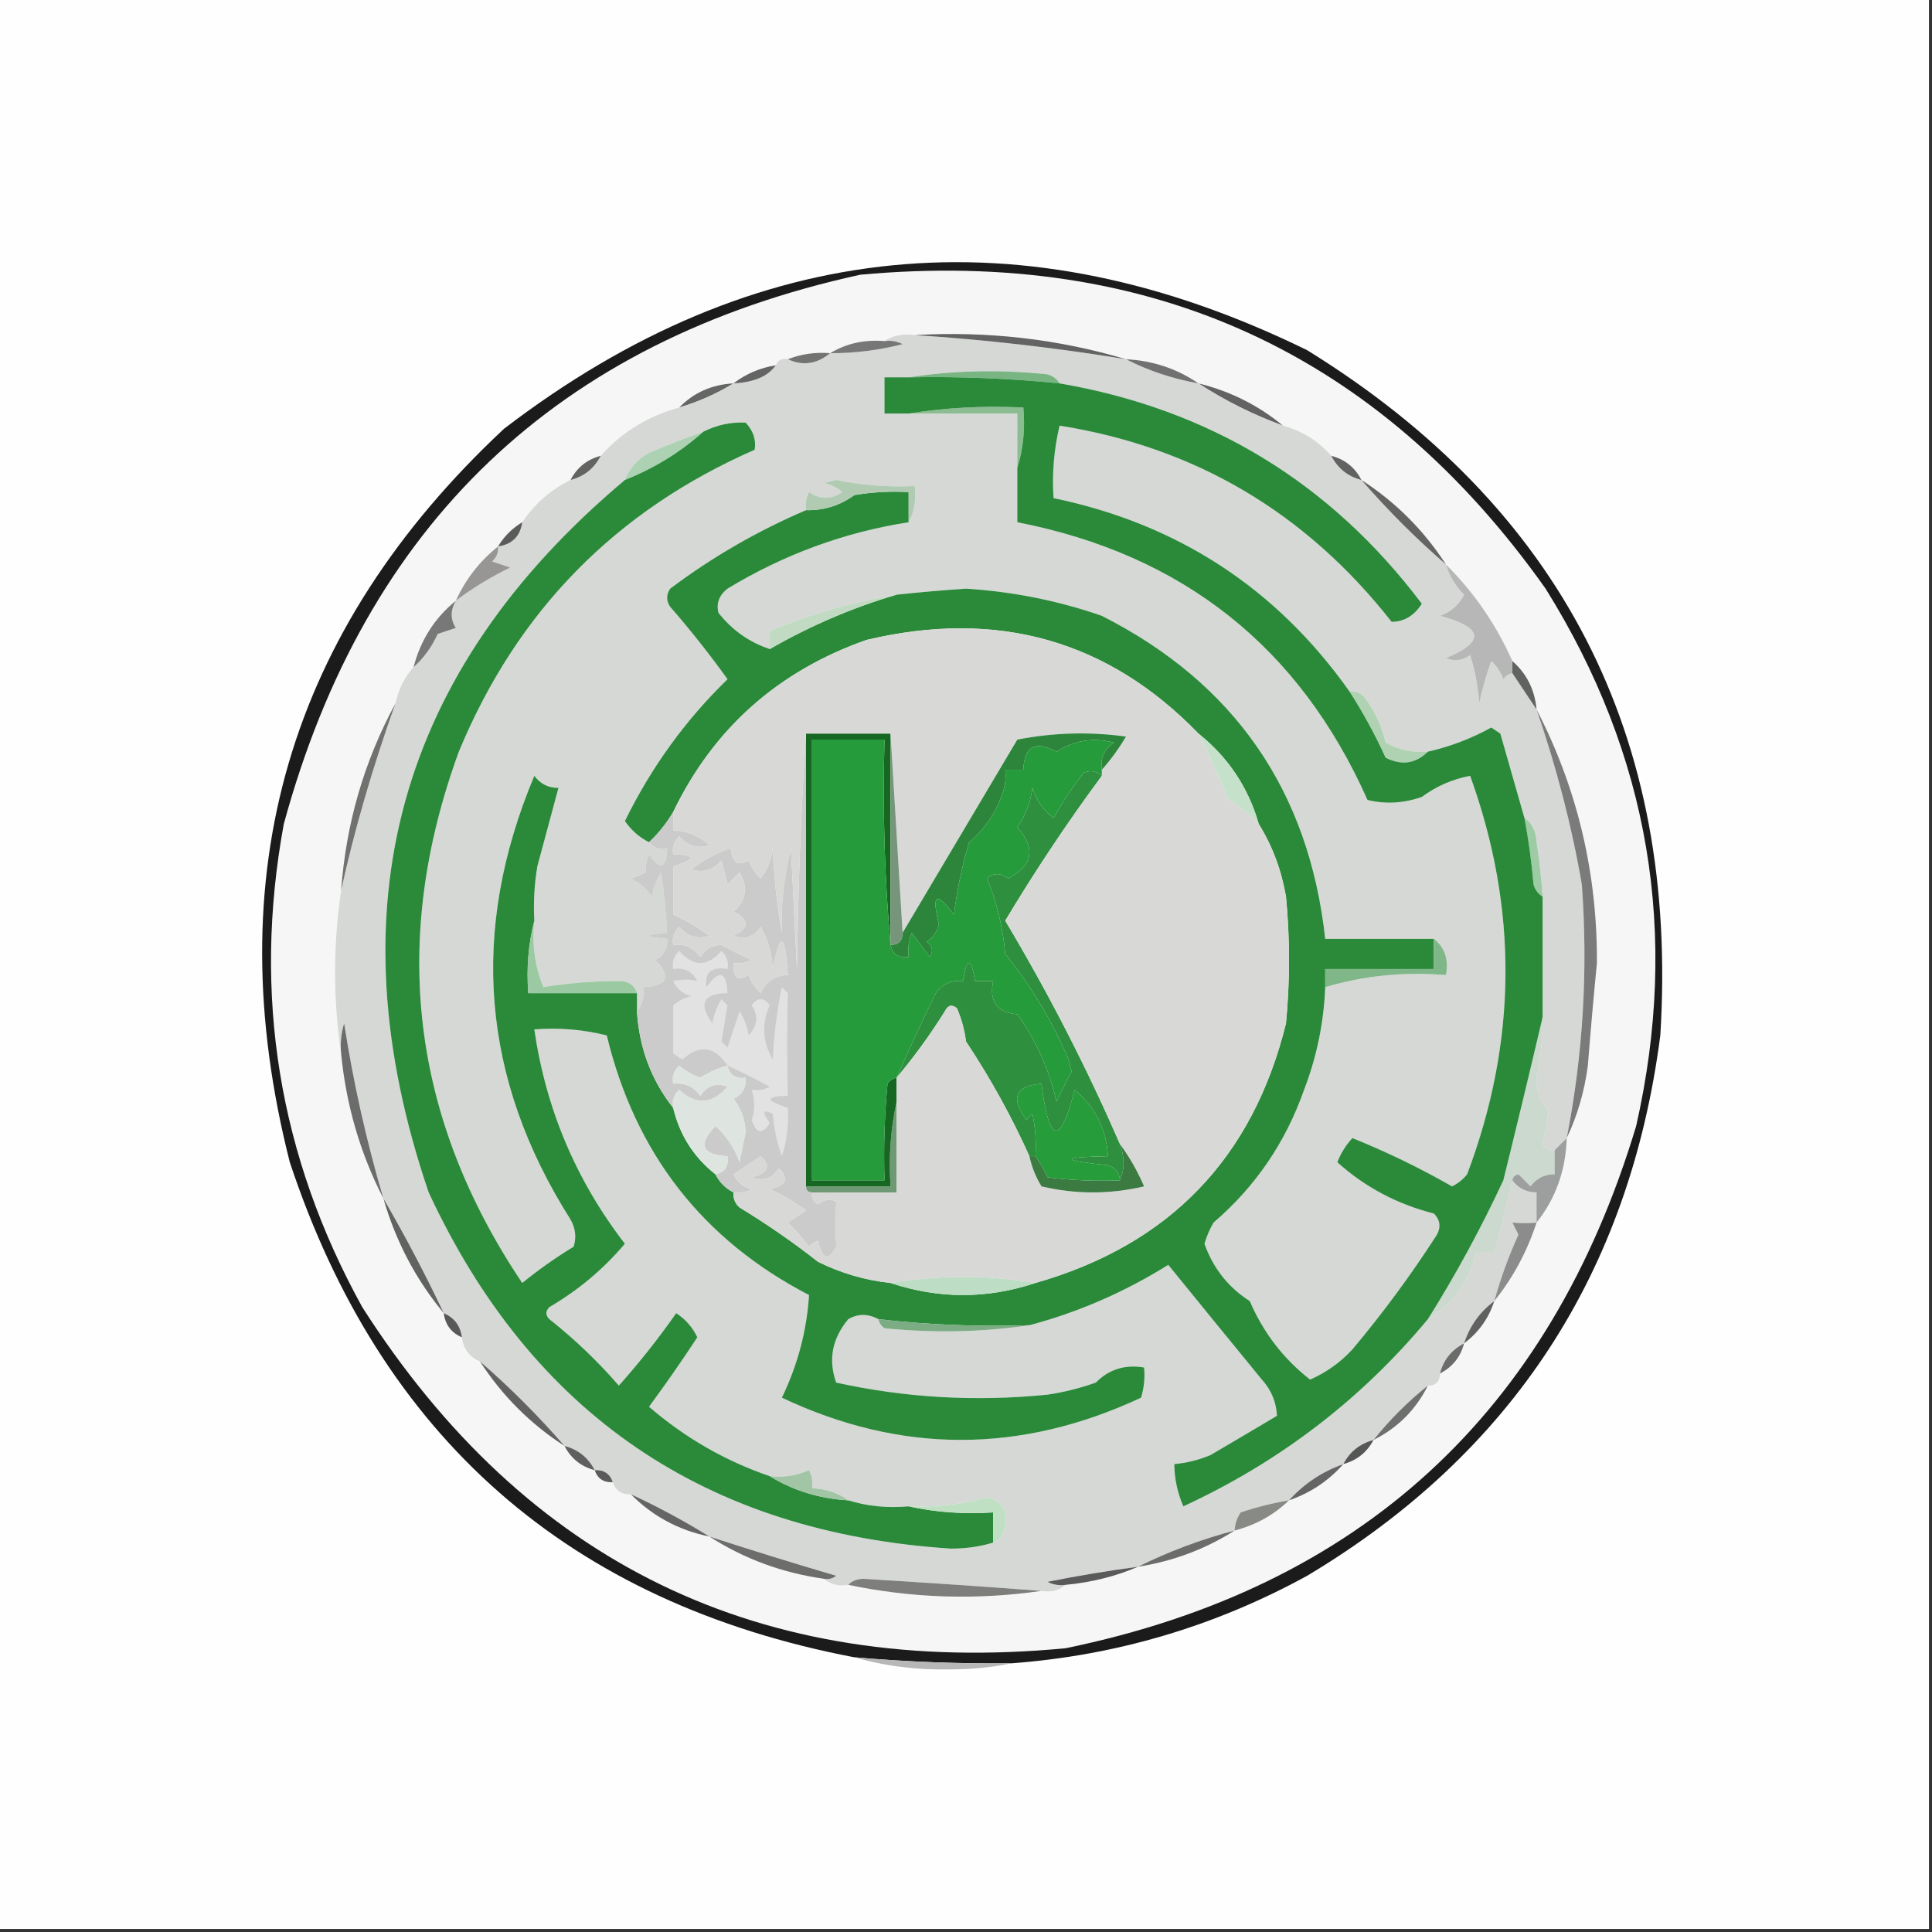 <?xml version="1.0" encoding="UTF-8"?>
<!DOCTYPE svg PUBLIC "-//W3C//DTD SVG 1.1//EN" "http://www.w3.org/Graphics/SVG/1.1/DTD/svg11.dtd">
<svg xmlns="http://www.w3.org/2000/svg" version="1.1" width="320px" height="320px" style="shape-rendering:geometricPrecision; text-rendering:geometricPrecision; image-rendering:optimizeQuality; fill-rule:evenodd; clip-rule:evenodd" xmlns:xlink="http://www.w3.org/1999/xlink">
<rect width="100%" height="100%" fill="#333333" stroke="none"/>
<g><path style="opacity:1" fill="#fefefe" d="M -0.5,-0.5 C 106.167,-0.5 212.833,-0.5 319.5,-0.5C 319.5,106.167 319.5,212.833 319.5,319.5C 212.833,319.5 106.167,319.5 -0.5,319.5C -0.5,212.833 -0.5,106.167 -0.5,-0.5 Z"/></g>
<g><path style="opacity:1" fill="#1b1b1b" d="M 167.5,275.5 C 158.812,275.587 150.146,275.253 141.5,274.5C 94.304,265.472 63.137,238.139 48,192.5C 35.913,144.891 47.746,104.391 83.5,71C 125.014,39.25 169.347,34.916 216.5,58C 258.588,84.006 278.088,121.839 275,171.5C 269.896,210.906 250.396,240.74 216.5,261C 201.214,269.373 184.88,274.207 167.5,275.5 Z"/></g>
<g><path style="opacity:1" fill="#f6f6f6" d="M 142.5,45.5 C 190.51,41.094 228.343,58.428 256,97.5C 273.203,125.048 278.203,154.715 271,186.5C 256.688,234.147 225.188,262.98 176.5,273C 125.987,277.825 87.153,258.991 60,216.5C 46.156,191.436 41.823,164.769 47,136.5C 60.533,86.797 92.367,56.463 142.5,45.5 Z"/></g>
<g><path style="opacity:1" fill="#656665" d="M 121.5,63.5 C 118.697,65.215 115.697,66.548 112.5,67.5C 114.898,65.026 117.898,63.692 121.5,63.5 Z"/></g>
<g><path style="opacity:1" fill="#626362" d="M 198.5,63.5 C 203.753,64.793 208.419,67.126 212.5,70.5C 207.516,68.674 202.849,66.341 198.5,63.5 Z"/></g>
<g><path style="opacity:1" fill="#d6d8d6" d="M 146.5,56.5 C 147.919,55.549 149.585,55.215 151.5,55.5C 163.088,56.247 174.755,57.58 186.5,59.5C 190.233,61.411 194.233,62.744 198.5,63.5C 202.849,66.341 207.516,68.674 212.5,70.5C 215.704,71.383 218.371,73.05 220.5,75.5C 221.585,77.587 223.251,78.92 225.5,79.5C 229.833,84.5 234.5,89.167 239.5,93.5C 240.048,95.394 241.048,97.06 242.5,98.5C 241.636,100.197 240.303,101.363 238.5,102C 245.707,103.927 246.041,106.261 239.5,109C 240.899,109.595 242.232,109.428 243.5,108.5C 244.318,111.107 244.818,113.774 245,116.5C 245.489,114.184 246.156,111.851 247,109.5C 247.915,110.328 248.581,111.328 249,112.5C 249.383,111.944 249.883,111.611 250.5,111.5C 251.833,113.5 253.167,115.5 254.5,117.5C 257.857,127.271 260.357,136.938 262,146.5C 263.042,160.623 262.209,174.623 259.5,188.5C 258.833,189.167 258.167,189.833 257.5,190.5C 256.624,190.631 255.957,190.298 255.5,189.5C 255.946,187.632 256.279,185.799 256.5,184C 255.152,182.426 254.486,180.593 254.5,178.5C 255.21,175.201 255.543,171.867 255.5,168.5C 255.5,161.833 255.5,155.167 255.5,148.5C 255.299,145.492 254.966,142.492 254.5,139.5C 254.415,137.667 253.748,136.334 252.5,135.5C 251.185,130.858 249.852,126.192 248.5,121.5C 248,121.167 247.5,120.833 247,120.5C 243.705,122.321 240.205,123.655 236.5,124.5C 234.011,124.702 231.677,124.202 229.5,123C 228.856,120.26 227.689,117.76 226,115.5C 225.329,114.748 224.496,114.414 223.5,114.5C 211.429,97.45 195.096,86.784 174.5,82.5C 174.234,78.43 174.567,74.43 175.5,70.5C 197.961,74.074 216.294,84.907 230.5,103C 232.568,102.983 234.234,101.983 235.5,100C 220.373,79.931 200.373,67.765 175.5,63.5C 175.082,62.778 174.416,62.278 173.5,62C 165.655,61.178 157.989,61.344 150.5,62.5C 149.167,62.5 147.833,62.5 146.5,62.5C 146.5,64.5 146.5,66.5 146.5,68.5C 147.833,68.5 149.167,68.5 150.5,68.5C 156.5,68.5 162.5,68.5 168.5,68.5C 168.5,71.5 168.5,74.5 168.5,77.5C 168.5,80.5 168.5,83.5 168.5,86.5C 195.897,91.843 215.23,107.176 226.5,132.5C 229.451,133.224 232.451,133.057 235.5,132C 237.881,130.234 240.548,129.068 243.5,128.5C 251.471,150.522 251.304,172.522 243,194.5C 242.311,195.357 241.478,196.023 240.5,196.5C 235.197,193.463 229.697,190.796 224,188.5C 222.916,189.665 222.083,190.998 221.5,192.5C 226.068,196.619 231.402,199.453 237.5,201C 238.517,202.049 238.684,203.216 238,204.5C 233.78,211.069 229.113,217.403 224,223.5C 222.002,225.663 219.668,227.33 217,228.5C 212.606,225.091 209.272,220.757 207,215.5C 203.433,213.212 200.933,210.046 199.5,206C 199.862,204.775 200.362,203.609 201,202.5C 207.94,196.548 212.94,189.215 216,180.5C 218.103,175.024 219.27,169.358 219.5,163.5C 225.882,161.601 232.549,160.934 239.5,161.5C 239.975,158.918 239.308,156.918 237.5,155.5C 231.5,155.5 225.5,155.5 219.5,155.5C 216.804,130.975 204.47,113.142 182.5,102C 175.27,99.487 167.77,97.987 160,97.5C 156.152,97.757 152.318,98.091 148.5,98.5C 141.319,99.669 134.319,101.669 127.5,104.5C 127.5,105.5 127.5,106.5 127.5,107.5C 124.112,106.381 121.279,104.381 119,101.5C 118.612,99.924 119.112,98.591 120.5,97.5C 129.862,91.827 139.862,88.16 150.5,86.5C 151.461,84.735 151.795,82.735 151.5,80.5C 147.121,80.708 142.787,80.374 138.5,79.5C 137.833,79.667 137.167,79.833 136.5,80C 137.624,80.249 138.624,80.749 139.5,81.5C 137.647,82.76 135.814,82.76 134,81.5C 133.517,82.448 133.351,83.448 133.5,84.5C 125.457,87.937 117.957,92.27 111,97.5C 110.333,98.5 110.333,99.5 111,100.5C 114.357,104.356 117.524,108.356 120.5,112.5C 113.511,119.285 107.844,127.118 103.5,136C 104.591,137.55 105.924,138.717 107.5,139.5C 108.209,140.404 109.209,140.737 110.5,140.5C 110.367,143.896 109.367,144.229 107.5,141.5C 107.089,142.262 106.923,143.262 107,144.5C 106.08,144.93 105.247,145.264 104.5,145.5C 105.934,146.23 107.1,147.23 108,148.5C 108.219,147.062 108.719,145.729 109.5,144.5C 110.009,147.93 110.343,151.263 110.5,154.5C 106.5,154.833 106.5,155.167 110.5,155.5C 110.64,157.124 109.973,158.29 108.5,159C 111.291,161.777 110.625,163.277 106.5,163.5C 106.768,165.099 106.434,166.432 105.5,167.5C 105.5,166.5 105.5,165.5 105.5,164.5C 105.134,163.305 104.301,162.639 103,162.5C 98.511,162.473 94.177,162.807 90,163.5C 88.585,160.042 88.085,156.375 88.5,152.5C 88.335,149.482 88.502,146.482 89,143.5C 90.184,139.144 91.35,134.811 92.5,130.5C 90.857,130.52 89.524,129.853 88.5,128.5C 77.717,154.182 79.717,178.682 94.5,202C 95.329,203.465 95.496,204.965 95,206.5C 92.034,208.297 89.201,210.297 86.5,212.5C 68.082,185.055 64.582,155.722 76,124.5C 85.625,101.243 101.958,84.576 125,74.5C 125.265,72.837 124.765,71.337 123.5,70C 121.064,69.876 118.731,70.376 116.5,71.5C 113.482,72.562 110.482,73.729 107.5,75C 105.616,76.049 104.282,77.549 103.5,79.5C 65.812,111.153 54.979,150.486 71,197.5C 88.049,234.201 116.882,253.867 157.5,256.5C 160.025,256.497 162.359,256.163 164.5,255.5C 165.693,255.03 166.36,254.03 166.5,252.5C 166.852,250.076 165.852,248.576 163.5,248C 159.4,249.179 155.066,249.679 150.5,249.5C 146.958,249.813 143.625,249.479 140.5,248.5C 138.786,247.262 136.786,246.595 134.5,246.5C 134.649,245.448 134.483,244.448 134,243.5C 131.959,244.423 129.792,244.756 127.5,244.5C 120.137,241.982 113.47,238.148 107.5,233C 110.316,229.177 112.983,225.344 115.5,221.5C 114.722,219.853 113.556,218.52 112,217.5C 109.074,221.682 105.907,225.682 102.5,229.5C 99.049,225.508 95.216,221.841 91,218.5C 90.333,217.833 90.333,217.167 91,216.5C 95.814,213.679 99.98,210.179 103.5,206C 95.413,195.501 90.413,183.668 88.5,170.5C 92.555,170.176 96.555,170.509 100.5,171.5C 105.203,191.018 116.37,205.351 134,214.5C 133.632,220.379 132.132,226.046 129.5,231.5C 149.212,240.824 169.046,240.824 189,231.5C 189.494,229.866 189.66,228.199 189.5,226.5C 186.335,225.964 183.669,226.797 181.5,229C 178.899,229.92 176.232,230.587 173.5,231C 161.61,232.19 149.943,231.524 138.5,229C 137.155,225.221 137.821,221.721 140.5,218.5C 142.095,217.566 143.761,217.566 145.5,218.5C 145.611,219.117 145.944,219.617 146.5,220C 154.677,220.823 162.677,220.656 170.5,219.5C 178.618,217.344 186.284,214.011 193.5,209.5C 198.677,215.873 203.844,222.206 209,228.5C 210.559,230.217 211.392,232.217 211.5,234.5C 207.945,236.62 204.278,238.787 200.5,241C 198.564,241.813 196.564,242.313 194.5,242.5C 194.523,244.927 195.023,247.26 196,249.5C 211.931,242.143 225.431,231.809 236.5,218.5C 240.725,215.945 243.392,212.279 244.5,207.5C 245.5,207.5 246.5,207.5 247.5,207.5C 248.591,203.515 249.591,199.515 250.5,195.5C 251.467,196.806 252.801,197.473 254.5,197.5C 254.5,199.167 254.5,200.833 254.5,202.5C 253.197,202.622 251.864,202.622 250.5,202.5C 250.833,203.167 251.167,203.833 251.5,204.5C 249.875,208.08 248.541,211.746 247.5,215.5C 245.1,217.296 243.433,219.63 242.5,222.5C 240.413,223.585 239.08,225.251 238.5,227.5C 238.5,228.833 237.833,229.5 236.5,229.5C 233.167,232.167 230.167,235.167 227.5,238.5C 225.205,239.136 223.539,240.469 222.5,242.5C 218.975,243.759 215.975,245.759 213.5,248.5C 210.797,248.952 208.13,249.619 205.5,250.5C 204.873,251.417 204.539,252.417 204.5,253.5C 198.891,254.98 193.557,256.98 188.5,259.5C 183.486,260.169 178.486,261.003 173.5,262C 174.448,262.483 175.448,262.649 176.5,262.5C 175.432,263.434 174.099,263.768 172.5,263.5C 162.82,262.773 152.986,262.106 143,261.5C 141.93,261.528 141.097,261.861 140.5,262.5C 138.901,262.768 137.568,262.434 136.5,261.5C 137.239,261.631 137.906,261.464 138.5,261C 131.391,258.906 124.391,256.739 117.5,254.5C 113.334,251.916 109,249.583 104.5,247.5C 102.973,247.573 101.973,246.906 101.5,245.5C 101.027,244.094 100.027,243.427 98.5,243.5C 97.415,241.413 95.749,240.08 93.5,239.5C 89.119,234.452 84.452,229.785 79.5,225.5C 77.738,224.738 76.738,223.404 76.5,221.5C 76.262,219.596 75.262,218.262 73.5,217.5C 70.418,211.001 67.085,204.668 63.5,198.5C 60.692,188.989 58.525,179.322 57,169.5C 56.507,171.134 56.34,172.801 56.5,174.5C 55.167,165.5 55.167,156.5 56.5,147.5C 58.657,137.612 61.657,127.278 65.5,116.5C 65.993,114.181 66.993,112.181 68.5,110.5C 70.179,109 71.512,107.167 72.5,105C 73.5,104.667 74.5,104.333 75.5,104C 74.587,102.586 74.587,101.086 75.5,99.5C 78.289,97.395 81.289,95.561 84.5,94C 83.5,93.667 82.5,93.333 81.5,93C 82.252,92.329 82.586,91.496 82.5,90.5C 84.833,90.167 86.167,88.833 86.5,86.5C 88.569,83.427 91.236,81.094 94.5,79.5C 96.749,78.92 98.415,77.587 99.5,75.5C 102.988,71.583 107.321,68.917 112.5,67.5C 115.697,66.548 118.697,65.215 121.5,63.5C 124.878,63.329 127.211,62.329 128.5,60.5C 128.842,59.662 129.508,59.328 130.5,59.5C 132.953,60.645 135.287,60.312 137.5,58.5C 141.56,58.515 145.56,58.015 149.5,57C 148.552,56.517 147.552,56.35 146.5,56.5 Z"/></g>
<g><path style="opacity:1" fill="#8bbc92" d="M 150.5,68.5 C 156.645,67.51 162.978,67.177 169.5,67.5C 169.813,71.042 169.479,74.375 168.5,77.5C 168.5,74.5 168.5,71.5 168.5,68.5C 162.5,68.5 156.5,68.5 150.5,68.5 Z"/></g>
<g><path style="opacity:1" fill="#636463" d="M 128.5,60.5 C 127.211,62.329 124.878,63.329 121.5,63.5C 123.509,61.935 125.843,60.935 128.5,60.5 Z"/></g>
<g><path style="opacity:1" fill="#707170" d="M 186.5,59.5 C 190.942,59.731 194.942,61.065 198.5,63.5C 194.233,62.744 190.233,61.411 186.5,59.5 Z"/></g>
<g><path style="opacity:1" fill="#79b583" d="M 150.5,62.5 C 157.989,61.344 165.655,61.178 173.5,62C 174.416,62.278 175.082,62.778 175.5,63.5C 167.195,62.668 158.862,62.335 150.5,62.5 Z"/></g>
<g><path style="opacity:1" fill="#737372" d="M 137.5,58.5 C 135.287,60.312 132.953,60.645 130.5,59.5C 132.717,58.631 135.05,58.298 137.5,58.5 Z"/></g>
<g><path style="opacity:1" fill="#767776" d="M 146.5,56.5 C 147.552,56.35 148.552,56.517 149.5,57C 145.56,58.015 141.56,58.515 137.5,58.5C 140.171,56.882 143.171,56.215 146.5,56.5 Z"/></g>
<g><path style="opacity:1" fill="#626362" d="M 151.5,55.5 C 163.541,54.809 175.208,56.142 186.5,59.5C 174.755,57.58 163.088,56.247 151.5,55.5 Z"/></g>
<g><path style="opacity:1" fill="#636462" d="M 99.5,75.5 C 98.415,77.587 96.749,78.92 94.5,79.5C 95.585,77.413 97.251,76.08 99.5,75.5 Z"/></g>
<g><path style="opacity:1" fill="#acd1b3" d="M 116.5,71.5 C 112.677,74.916 108.343,77.582 103.5,79.5C 104.282,77.549 105.616,76.049 107.5,75C 110.482,73.729 113.482,72.562 116.5,71.5 Z"/></g>
<g><path style="opacity:1" fill="#616261" d="M 220.5,75.5 C 222.749,76.08 224.415,77.413 225.5,79.5C 223.251,78.92 221.585,77.587 220.5,75.5 Z"/></g>
<g><path style="opacity:1" fill="#646463" d="M 225.5,79.5 C 231.167,83.167 235.833,87.833 239.5,93.5C 234.5,89.167 229.833,84.5 225.5,79.5 Z"/></g>
<g><path style="opacity:1" fill="#5a5b5a" d="M 86.5,86.5 C 86.167,88.833 84.833,90.167 82.5,90.5C 83.5,88.833 84.833,87.5 86.5,86.5 Z"/></g>
<g><path style="opacity:1" fill="#989595" d="M 82.5,90.5 C 82.586,91.496 82.252,92.329 81.5,93C 82.5,93.333 83.5,93.667 84.5,94C 81.289,95.561 78.289,97.395 75.5,99.5C 77.111,95.948 79.444,92.948 82.5,90.5 Z"/></g>
<g><path style="opacity:1" fill="#b7b7b7" d="M 239.5,93.5 C 244.151,98.129 247.818,103.463 250.5,109.5C 250.5,110.167 250.5,110.833 250.5,111.5C 249.883,111.611 249.383,111.944 249,112.5C 248.581,111.328 247.915,110.328 247,109.5C 246.156,111.851 245.489,114.184 245,116.5C 244.818,113.774 244.318,111.107 243.5,108.5C 242.232,109.428 240.899,109.595 239.5,109C 246.041,106.261 245.707,103.927 238.5,102C 240.303,101.363 241.636,100.197 242.5,98.5C 241.048,97.06 240.048,95.394 239.5,93.5 Z"/></g>
<g><path style="opacity:1" fill="#787878" d="M 75.5,99.5 C 74.587,101.086 74.587,102.586 75.5,104C 74.5,104.333 73.5,104.667 72.5,105C 71.512,107.167 70.179,109 68.5,110.5C 69.657,106.024 71.99,102.358 75.5,99.5 Z"/></g>
<g><path style="opacity:1" fill="#606360" d="M 250.5,109.5 C 252.873,111.579 254.206,114.246 254.5,117.5C 253.167,115.5 251.833,113.5 250.5,111.5C 250.5,110.833 250.5,110.167 250.5,109.5 Z"/></g>
<g><path style="opacity:1" fill="#afd2b2" d="M 223.5,114.5 C 224.496,114.414 225.329,114.748 226,115.5C 227.689,117.76 228.856,120.26 229.5,123C 231.677,124.202 234.011,124.702 236.5,124.5C 234.474,126.502 232.141,126.836 229.5,125.5C 227.756,121.678 225.756,118.011 223.5,114.5 Z"/></g>
<g><path style="opacity:1" fill="#717170" d="M 65.5,116.5 C 61.657,127.278 58.657,137.612 56.5,147.5C 57.305,136.43 60.305,126.097 65.5,116.5 Z"/></g>
<g><path style="opacity:1" fill="#9ccba4" d="M 252.5,135.5 C 253.748,136.334 254.415,137.667 254.5,139.5C 254.966,142.492 255.299,145.492 255.5,148.5C 254.778,148.082 254.278,147.416 254,146.5C 253.68,142.786 253.18,139.119 252.5,135.5 Z"/></g>
<g><path style="opacity:1" fill="#7b7b7b" d="M 254.5,117.5 C 261.239,130.545 264.573,144.545 264.5,159.5C 263.945,165.162 263.445,170.828 263,176.5C 262.431,180.795 261.264,184.795 259.5,188.5C 262.209,174.623 263.042,160.623 262,146.5C 260.357,136.938 257.857,127.271 254.5,117.5 Z"/></g>
<g><path style="opacity:1" fill="#6c6c6c" d="M 63.5,198.5 C 59.667,191.045 57.333,183.045 56.5,174.5C 56.34,172.801 56.507,171.134 57,169.5C 58.525,179.322 60.692,188.989 63.5,198.5 Z"/></g>
<g><path style="opacity:1" fill="#ccd9ce" d="M 255.5,168.5 C 255.543,171.867 255.21,175.201 254.5,178.5C 254.486,180.593 255.152,182.426 256.5,184C 256.279,185.799 255.946,187.632 255.5,189.5C 255.957,190.298 256.624,190.631 257.5,190.5C 257.5,191.833 257.5,193.167 257.5,194.5C 255.857,194.48 254.524,195.147 253.5,196.5C 252.833,195.833 252.167,195.167 251.5,194.5C 250.893,194.624 250.56,194.957 250.5,195.5C 249.591,199.515 248.591,203.515 247.5,207.5C 246.5,207.5 245.5,207.5 244.5,207.5C 243.392,212.279 240.725,215.945 236.5,218.5C 241.132,211.121 245.299,203.455 249,195.5C 251.252,186.379 253.419,177.379 255.5,168.5 Z"/></g>
<g><path style="opacity:1" fill="#9d9e9e" d="M 259.5,188.5 C 259.345,193.831 257.679,198.498 254.5,202.5C 254.5,200.833 254.5,199.167 254.5,197.5C 252.801,197.473 251.467,196.806 250.5,195.5C 250.56,194.957 250.893,194.624 251.5,194.5C 252.167,195.167 252.833,195.833 253.5,196.5C 254.524,195.147 255.857,194.48 257.5,194.5C 257.5,193.167 257.5,191.833 257.5,190.5C 258.167,189.833 258.833,189.167 259.5,188.5 Z"/></g>
<g><path style="opacity:1" fill="#616361" d="M 63.5,198.5 C 67.085,204.668 70.418,211.001 73.5,217.5C 68.876,211.922 65.543,205.589 63.5,198.5 Z"/></g>
<g><path style="opacity:1" fill="#8b8c8b" d="M 254.5,202.5 C 252.926,207.32 250.593,211.653 247.5,215.5C 248.541,211.746 249.875,208.08 251.5,204.5C 251.167,203.833 250.833,203.167 250.5,202.5C 251.864,202.622 253.197,202.622 254.5,202.5 Z"/></g>
<g><path style="opacity:1" fill="#575857" d="M 73.5,217.5 C 75.262,218.262 76.262,219.596 76.5,221.5C 74.738,220.738 73.738,219.404 73.5,217.5 Z"/></g>
<g><path style="opacity:1" fill="#606160" d="M 247.5,215.5 C 246.567,218.37 244.9,220.704 242.5,222.5C 243.433,219.63 245.1,217.296 247.5,215.5 Z"/></g>
<g><path style="opacity:1" fill="#6a6b6a" d="M 242.5,222.5 C 241.92,224.749 240.587,226.415 238.5,227.5C 239.08,225.251 240.413,223.585 242.5,222.5 Z"/></g>
<g><path style="opacity:1" fill="#616261" d="M 79.5,225.5 C 84.452,229.785 89.119,234.452 93.5,239.5C 87.855,235.855 83.188,231.188 79.5,225.5 Z"/></g>
<g><path style="opacity:1" fill="#2b8a3a" d="M 150.5,62.5 C 158.862,62.335 167.195,62.668 175.5,63.5C 200.373,67.765 220.373,79.931 235.5,100C 234.234,101.983 232.568,102.983 230.5,103C 216.294,84.907 197.961,74.074 175.5,70.5C 174.567,74.43 174.234,78.43 174.5,82.5C 195.096,86.784 211.429,97.45 223.5,114.5C 225.756,118.011 227.756,121.678 229.5,125.5C 232.141,126.836 234.474,126.502 236.5,124.5C 240.205,123.655 243.705,122.321 247,120.5C 247.5,120.833 248,121.167 248.5,121.5C 249.852,126.192 251.185,130.858 252.5,135.5C 253.18,139.119 253.68,142.786 254,146.5C 254.278,147.416 254.778,148.082 255.5,148.5C 255.5,155.167 255.5,161.833 255.5,168.5C 253.419,177.379 251.252,186.379 249,195.5C 245.299,203.455 241.132,211.121 236.5,218.5C 225.431,231.809 211.931,242.143 196,249.5C 195.023,247.26 194.523,244.927 194.5,242.5C 196.564,242.313 198.564,241.813 200.5,241C 204.278,238.787 207.945,236.62 211.5,234.5C 211.392,232.217 210.559,230.217 209,228.5C 203.844,222.206 198.677,215.873 193.5,209.5C 186.284,214.011 178.618,217.344 170.5,219.5C 162.112,219.773 153.779,219.44 145.5,218.5C 143.761,217.566 142.095,217.566 140.5,218.5C 137.821,221.721 137.155,225.221 138.5,229C 149.943,231.524 161.61,232.19 173.5,231C 176.232,230.587 178.899,229.92 181.5,229C 183.669,226.797 186.335,225.964 189.5,226.5C 189.66,228.199 189.494,229.866 189,231.5C 169.046,240.824 149.212,240.824 129.5,231.5C 132.132,226.046 133.632,220.379 134,214.5C 116.37,205.351 105.203,191.018 100.5,171.5C 96.555,170.509 92.555,170.176 88.5,170.5C 90.413,183.668 95.413,195.501 103.5,206C 99.98,210.179 95.814,213.679 91,216.5C 90.333,217.167 90.333,217.833 91,218.5C 95.216,221.841 99.049,225.508 102.5,229.5C 105.907,225.682 109.074,221.682 112,217.5C 113.556,218.52 114.722,219.853 115.5,221.5C 112.983,225.344 110.316,229.177 107.5,233C 113.47,238.148 120.137,241.982 127.5,244.5C 131.403,246.898 135.736,248.231 140.5,248.5C 143.625,249.479 146.958,249.813 150.5,249.5C 154.97,250.486 159.637,250.819 164.5,250.5C 164.5,252.167 164.5,253.833 164.5,255.5C 162.359,256.163 160.025,256.497 157.5,256.5C 116.882,253.867 88.049,234.201 71,197.5C 54.979,150.486 65.812,111.153 103.5,79.5C 108.343,77.582 112.677,74.916 116.5,71.5C 118.731,70.376 121.064,69.876 123.5,70C 124.765,71.337 125.265,72.837 125,74.5C 101.958,84.576 85.625,101.243 76,124.5C 64.582,155.722 68.082,185.055 86.5,212.5C 89.201,210.297 92.034,208.297 95,206.5C 95.496,204.965 95.329,203.465 94.5,202C 79.717,178.682 77.717,154.182 88.5,128.5C 89.524,129.853 90.857,130.52 92.5,130.5C 91.35,134.811 90.184,139.144 89,143.5C 88.502,146.482 88.335,149.482 88.5,152.5C 87.517,156.298 87.183,160.298 87.5,164.5C 93.5,164.5 99.5,164.5 105.5,164.5C 105.5,165.5 105.5,166.5 105.5,167.5C 105.872,173.554 107.872,178.888 111.5,183.5C 112.585,188.014 114.919,191.68 118.5,194.5C 119.167,195.833 120.167,196.833 121.5,197.5C 121.414,198.496 121.748,199.329 122.5,200C 127.055,202.769 131.388,205.769 135.5,209C 139.307,210.881 143.307,212.047 147.5,212.5C 155.5,215.167 163.5,215.167 171.5,212.5C 193.655,206.179 207.488,191.846 213,169.5C 213.667,162.5 213.667,155.5 213,148.5C 212.234,144.085 210.734,140.085 208.5,136.5C 206.758,130.428 203.425,125.428 198.5,121.5C 183.503,106.017 165.169,100.851 143.5,106C 128.83,111.179 118.163,120.679 111.5,134.5C 110.407,136.349 109.074,138.016 107.5,139.5C 105.924,138.717 104.591,137.55 103.5,136C 107.844,127.118 113.511,119.285 120.5,112.5C 117.524,108.356 114.357,104.356 111,100.5C 110.333,99.5 110.333,98.5 111,97.5C 117.957,92.27 125.457,87.937 133.5,84.5C 136.471,84.565 139.138,83.731 141.5,82C 144.482,81.502 147.482,81.335 150.5,81.5C 150.5,83.167 150.5,84.833 150.5,86.5C 139.862,88.16 129.862,91.827 120.5,97.5C 119.112,98.591 118.612,99.924 119,101.5C 121.279,104.381 124.112,106.381 127.5,107.5C 134.21,103.64 141.21,100.64 148.5,98.5C 152.318,98.091 156.152,97.757 160,97.5C 167.77,97.987 175.27,99.487 182.5,102C 204.47,113.142 216.804,130.975 219.5,155.5C 225.5,155.5 231.5,155.5 237.5,155.5C 237.5,157.167 237.5,158.833 237.5,160.5C 231.5,160.5 225.5,160.5 219.5,160.5C 219.5,161.5 219.5,162.5 219.5,163.5C 219.27,169.358 218.103,175.024 216,180.5C 212.94,189.215 207.94,196.548 201,202.5C 200.362,203.609 199.862,204.775 199.5,206C 200.933,210.046 203.433,213.212 207,215.5C 209.272,220.757 212.606,225.091 217,228.5C 219.668,227.33 222.002,225.663 224,223.5C 229.113,217.403 233.78,211.069 238,204.5C 238.684,203.216 238.517,202.049 237.5,201C 231.402,199.453 226.068,196.619 221.5,192.5C 222.083,190.998 222.916,189.665 224,188.5C 229.697,190.796 235.197,193.463 240.5,196.5C 241.478,196.023 242.311,195.357 243,194.5C 251.304,172.522 251.471,150.522 243.5,128.5C 240.548,129.068 237.881,130.234 235.5,132C 232.451,133.057 229.451,133.224 226.5,132.5C 215.23,107.176 195.897,91.843 168.5,86.5C 168.5,83.5 168.5,80.5 168.5,77.5C 169.479,74.375 169.813,71.042 169.5,67.5C 162.978,67.177 156.645,67.51 150.5,68.5C 149.167,68.5 147.833,68.5 146.5,68.5C 146.5,66.5 146.5,64.5 146.5,62.5C 147.833,62.5 149.167,62.5 150.5,62.5 Z"/></g>
<g><path style="opacity:1" fill="#7bac83" d="M 145.5,218.5 C 153.779,219.44 162.112,219.773 170.5,219.5C 162.677,220.656 154.677,220.823 146.5,220C 145.944,219.617 145.611,219.117 145.5,218.5 Z"/></g>
<g><path style="opacity:1" fill="#beddc5" d="M 171.5,212.5 C 163.5,215.167 155.5,215.167 147.5,212.5C 155.5,211.167 163.5,211.167 171.5,212.5 Z"/></g>
<g><path style="opacity:1" fill="#6f9875" d="M 148.5,182.5 C 148.5,187.5 148.5,192.5 148.5,197.5C 143.833,197.5 139.167,197.5 134.5,197.5C 133.833,197.5 133.5,197.167 133.5,196.5C 138.167,196.5 142.833,196.5 147.5,196.5C 147.181,191.637 147.514,186.97 148.5,182.5 Z"/></g>
<g><path style="opacity:1" fill="#cccbcb" d="M 133.5,121.5 C 133.5,146.5 133.5,171.5 133.5,196.5C 133.5,197.167 133.833,197.5 134.5,197.5C 134.369,198.376 134.702,199.043 135.5,199.5C 136.451,198.674 137.451,198.508 138.5,199C 138.377,201.456 138.377,203.956 138.5,206.5C 137.194,208.931 136.194,208.597 135.5,205.5C 134.914,205.709 134.414,206.043 134,206.5C 132.933,205.057 131.766,203.724 130.5,202.5C 131.5,201.833 132.5,201.167 133.5,200.5C 131.632,199.087 129.632,197.92 127.5,197C 130.228,196.361 130.728,195.194 129,193.5C 127.867,195.211 126.367,195.711 124.5,195C 127.267,194.331 127.767,193.164 126,191.5C 124.5,192.5 123,193.5 121.5,194.5C 122.09,195.799 123.09,196.632 124.5,197C 123.552,197.483 122.552,197.649 121.5,197.5C 120.167,196.833 119.167,195.833 118.5,194.5C 120.048,194.179 120.715,193.179 120.5,191.5C 116.211,191.256 115.544,189.589 118.5,186.5C 120.329,188.156 121.663,190.156 122.5,192.5C 122.833,190.833 123.167,189.167 123.5,187.5C 123.387,185.359 122.72,183.525 121.5,182C 122.973,181.29 123.64,180.124 123.5,178.5C 121.821,178.715 120.821,178.048 120.5,176.5C 118.906,176.92 117.406,177.586 116,178.5C 114.715,178.05 113.548,177.383 112.5,176.5C 111.614,177.325 111.281,178.325 111.5,179.5C 113.39,179.297 114.89,179.963 116,181.5C 117.133,179.789 118.633,179.289 120.5,180C 117.926,182.928 115.259,183.095 112.5,180.5C 111.614,181.325 111.281,182.325 111.5,183.5C 107.872,178.888 105.872,173.554 105.5,167.5C 106.434,166.432 106.768,165.099 106.5,163.5C 110.625,163.277 111.291,161.777 108.5,159C 109.973,158.29 110.64,157.124 110.5,155.5C 106.5,155.167 106.5,154.833 110.5,154.5C 110.343,151.263 110.009,147.93 109.5,144.5C 108.719,145.729 108.219,147.062 108,148.5C 107.1,147.23 105.934,146.23 104.5,145.5C 105.247,145.264 106.08,144.93 107,144.5C 106.923,143.262 107.089,142.262 107.5,141.5C 109.367,144.229 110.367,143.896 110.5,140.5C 109.209,140.737 108.209,140.404 107.5,139.5C 109.074,138.016 110.407,136.349 111.5,134.5C 111.5,135.5 111.5,136.5 111.5,137.5C 113.783,137.608 115.783,138.441 117.5,140C 115.536,140.624 113.869,140.124 112.5,138.5C 111.614,139.325 111.281,140.325 111.5,141.5C 115.311,141.596 115.311,142.262 111.5,143.5C 111.5,146.167 111.5,148.833 111.5,151.5C 113.624,152.458 115.624,153.625 117.5,155C 115.536,155.624 113.869,155.124 112.5,153.5C 111.614,154.325 111.281,155.325 111.5,156.5C 113.39,156.297 114.89,156.963 116,158.5C 116.804,157.196 117.971,156.529 119.5,156.5C 121.13,157.421 122.797,158.255 124.5,159C 123.552,159.483 122.552,159.649 121.5,159.5C 121.354,161.942 122.187,162.609 124,161.5C 124.419,162.672 125.085,163.672 126,164.5C 126.908,162.561 128.408,161.561 130.5,161.5C 130.046,154.493 129.213,154.159 128,160.5C 127.86,157.957 127.194,155.623 126,153.5C 124.867,155.211 123.367,155.711 121.5,155C 124.167,153.667 124.167,152.333 121.5,151C 123.604,149.164 123.938,146.998 122.5,144.5C 121.833,145.167 121.167,145.833 120.5,146.5C 120.167,145.167 119.833,143.833 119.5,142.5C 118.131,144.124 116.464,144.624 114.5,144C 116.468,142.456 118.635,141.289 121,140.5C 121.284,142.886 122.284,143.552 124,142.5C 124.419,143.672 125.085,144.672 126,145.5C 127.117,144.051 127.784,142.384 128,140.5C 128.172,145.202 128.672,149.868 129.5,154.5C 129.307,150.074 129.807,145.408 131,140.5C 131.333,147.167 131.667,153.833 132,160.5C 132.169,147.327 132.669,134.327 133.5,121.5 Z"/></g>
<g><path style="opacity:1" fill="#dee4df" d="M 120.5,176.5 C 120.821,178.048 121.821,178.715 123.5,178.5C 123.64,180.124 122.973,181.29 121.5,182C 122.72,183.525 123.387,185.359 123.5,187.5C 123.167,189.167 122.833,190.833 122.5,192.5C 121.663,190.156 120.329,188.156 118.5,186.5C 115.544,189.589 116.211,191.256 120.5,191.5C 120.715,193.179 120.048,194.179 118.5,194.5C 114.919,191.68 112.585,188.014 111.5,183.5C 111.281,182.325 111.614,181.325 112.5,180.5C 115.259,183.095 117.926,182.928 120.5,180C 118.633,179.289 117.133,179.789 116,181.5C 114.89,179.963 113.39,179.297 111.5,179.5C 111.281,178.325 111.614,177.325 112.5,176.5C 113.548,177.383 114.715,178.05 116,178.5C 117.406,177.586 118.906,176.92 120.5,176.5 Z"/></g>
<g><path style="opacity:1" fill="#2e8f3f" d="M 182.5,128.5 C 176.8,136.21 171.467,144.21 166.5,152.5C 173.641,164.449 179.974,176.782 185.5,189.5C 186.291,191.691 186.291,193.691 185.5,195.5C 185.423,194.25 184.756,193.417 183.5,193C 175.527,192.174 175.527,191.674 183.5,191.5C 183.297,187.1 181.463,183.433 178,180.5C 175.603,189.856 173.77,189.522 172.5,179.5C 168.16,179.854 167.327,181.854 170,185.5C 170.333,185.167 170.667,184.833 171,184.5C 171.497,186.81 171.663,189.143 171.5,191.5C 171.167,191.5 170.833,191.5 170.5,191.5C 167.55,184.939 164.05,178.606 160,172.5C 159.749,170.567 159.249,168.734 158.5,167C 157.668,166.312 157.002,166.479 156.5,167.5C 154.057,171.411 151.39,175.078 148.5,178.5C 150.57,173.791 152.737,169.125 155,164.5C 156.11,162.963 157.61,162.297 159.5,162.5C 160.167,158.5 160.833,158.5 161.5,162.5C 162.5,162.5 163.5,162.5 164.5,162.5C 163.79,165.86 165.124,167.693 168.5,168C 171.595,172.309 173.761,177.142 175,182.5C 175.745,180.797 176.579,179.13 177.5,177.5C 177.333,176.833 177.167,176.167 177,175.5C 174.29,169.139 170.79,163.306 166.5,158C 166.114,153.609 165.114,149.442 163.5,145.5C 164.533,144.548 165.7,144.548 167,145.5C 171.095,143.383 171.595,140.55 168.5,137C 169.861,135.073 170.694,132.906 171,130.5C 171.632,132.531 172.799,134.198 174.5,135.5C 175.962,132.87 177.629,130.37 179.5,128C 180.577,127.53 181.577,127.697 182.5,128.5 Z"/></g>
<g><path style="opacity:1" fill="#e1e2e1" d="M 120.5,176.5 C 118.359,173.283 115.859,172.95 113,175.5C 112.5,175.167 112,174.833 111.5,174.5C 111.5,171.833 111.5,169.167 111.5,166.5C 112.376,165.749 113.376,165.249 114.5,165C 113.09,164.632 112.09,163.799 111.5,162.5C 113.003,162.165 114.336,162.165 115.5,162.5C 114.68,160.889 113.346,160.222 111.5,160.5C 111.281,159.325 111.614,158.325 112.5,157.5C 114.833,160.167 117.167,160.167 119.5,157.5C 120.386,158.325 120.719,159.325 120.5,160.5C 117.834,160.066 116.667,161.066 117,163.5C 119.178,160.532 120.344,160.865 120.5,164.5C 116.464,164.572 115.63,166.239 118,169.5C 118.219,168.062 118.719,166.729 119.5,165.5C 119.833,165.833 120.167,166.167 120.5,166.5C 120.167,168.5 119.833,170.5 119.5,172.5C 119.833,172.833 120.167,173.167 120.5,173.5C 121.167,171.5 121.833,169.5 122.5,167.5C 123.281,168.729 123.781,170.062 124,171.5C 125.495,169.89 125.661,168.224 124.5,166.5C 125.5,165.167 126.5,165.167 127.5,166.5C 126.123,169.577 126.29,172.577 128,175.5C 128.173,171.459 128.673,167.459 129.5,163.5C 129.833,163.833 130.167,164.167 130.5,164.5C 130.34,170.046 130.34,175.712 130.5,181.5C 126.689,181.596 126.689,182.262 130.5,183.5C 130.645,186.41 130.312,189.077 129.5,191.5C 128.686,189.234 128.186,186.9 128,184.5C 126.334,183.66 126.167,184.16 127.5,186C 126.269,187.967 125.269,187.801 124.5,185.5C 125.052,183.997 125.052,182.331 124.5,180.5C 125.552,180.649 126.552,180.483 127.5,180C 125.188,178.732 122.854,177.565 120.5,176.5 Z"/></g>
<g><path style="opacity:1" fill="#9bc9a1" d="M 88.5,152.5 C 88.085,156.375 88.585,160.042 90,163.5C 94.177,162.807 98.511,162.473 103,162.5C 104.301,162.639 105.134,163.305 105.5,164.5C 99.5,164.5 93.5,164.5 87.5,164.5C 87.183,160.298 87.517,156.298 88.5,152.5 Z"/></g>
<g><path style="opacity:1" fill="#80b788" d="M 237.5,155.5 C 239.308,156.918 239.975,158.918 239.5,161.5C 232.549,160.934 225.882,161.601 219.5,163.5C 219.5,162.5 219.5,161.5 219.5,160.5C 225.5,160.5 231.5,160.5 237.5,160.5C 237.5,158.833 237.5,157.167 237.5,155.5 Z"/></g>
<g><path style="opacity:1" fill="#166722" d="M 133.5,121.5 C 138.167,121.5 142.833,121.5 147.5,121.5C 147.5,133.167 147.5,144.833 147.5,156.5C 146.505,145.346 146.172,134.012 146.5,122.5C 142.5,122.5 138.5,122.5 134.5,122.5C 134.5,146.833 134.5,171.167 134.5,195.5C 138.5,195.5 142.5,195.5 146.5,195.5C 146.334,190.156 146.501,184.823 147,179.5C 147.383,178.944 147.883,178.611 148.5,178.5C 148.5,179.833 148.5,181.167 148.5,182.5C 147.514,186.97 147.181,191.637 147.5,196.5C 142.833,196.5 138.167,196.5 133.5,196.5C 133.5,171.5 133.5,146.5 133.5,121.5 Z"/></g>
<g><path style="opacity:1" fill="#d8d9d7" d="M 198.5,121.5 C 200.3,125.049 201.967,128.715 203.5,132.5C 205.461,133.578 207.128,134.911 208.5,136.5C 210.734,140.085 212.234,144.085 213,148.5C 213.667,155.5 213.667,162.5 213,169.5C 207.488,191.846 193.655,206.179 171.5,212.5C 163.5,211.167 155.5,211.167 147.5,212.5C 143.307,212.047 139.307,210.881 135.5,209C 131.388,205.769 127.055,202.769 122.5,200C 121.748,199.329 121.414,198.496 121.5,197.5C 122.552,197.649 123.552,197.483 124.5,197C 123.09,196.632 122.09,195.799 121.5,194.5C 123,193.5 124.5,192.5 126,191.5C 127.767,193.164 127.267,194.331 124.5,195C 126.367,195.711 127.867,195.211 129,193.5C 130.728,195.194 130.228,196.361 127.5,197C 129.632,197.92 131.632,199.087 133.5,200.5C 132.5,201.167 131.5,201.833 130.5,202.5C 131.766,203.724 132.933,205.057 134,206.5C 134.414,206.043 134.914,205.709 135.5,205.5C 136.194,208.597 137.194,208.931 138.5,206.5C 138.377,203.956 138.377,201.456 138.5,199C 137.451,198.508 136.451,198.674 135.5,199.5C 134.702,199.043 134.369,198.376 134.5,197.5C 139.167,197.5 143.833,197.5 148.5,197.5C 148.5,192.5 148.5,187.5 148.5,182.5C 148.5,181.167 148.5,179.833 148.5,178.5C 151.39,175.078 154.057,171.411 156.5,167.5C 157.002,166.479 157.668,166.312 158.5,167C 159.249,168.734 159.749,170.567 160,172.5C 164.05,178.606 167.55,184.939 170.5,191.5C 170.877,193.258 171.544,194.925 172.5,196.5C 178.167,197.833 183.833,197.833 189.5,196.5C 188.392,193.941 187.059,191.608 185.5,189.5C 179.974,176.782 173.641,164.449 166.5,152.5C 171.467,144.21 176.8,136.21 182.5,128.5C 182.5,128.167 182.5,127.833 182.5,127.5C 183.97,125.849 185.303,124.015 186.5,122C 180.472,121.17 174.472,121.336 168.5,122.5C 162.155,133.194 155.822,143.861 149.5,154.5C 148.833,143.5 148.167,132.5 147.5,121.5C 142.833,121.5 138.167,121.5 133.5,121.5C 132.669,134.327 132.169,147.327 132,160.5C 131.667,153.833 131.333,147.167 131,140.5C 129.807,145.408 129.307,150.074 129.5,154.5C 128.672,149.868 128.172,145.202 128,140.5C 127.784,142.384 127.117,144.051 126,145.5C 125.085,144.672 124.419,143.672 124,142.5C 122.284,143.552 121.284,142.886 121,140.5C 118.635,141.289 116.468,142.456 114.5,144C 116.464,144.624 118.131,144.124 119.5,142.5C 119.833,143.833 120.167,145.167 120.5,146.5C 121.167,145.833 121.833,145.167 122.5,144.5C 123.938,146.998 123.604,149.164 121.5,151C 124.167,152.333 124.167,153.667 121.5,155C 123.367,155.711 124.867,155.211 126,153.5C 127.194,155.623 127.86,157.957 128,160.5C 129.213,154.159 130.046,154.493 130.5,161.5C 128.408,161.561 126.908,162.561 126,164.5C 125.085,163.672 124.419,162.672 124,161.5C 122.187,162.609 121.354,161.942 121.5,159.5C 122.552,159.649 123.552,159.483 124.5,159C 122.797,158.255 121.13,157.421 119.5,156.5C 117.971,156.529 116.804,157.196 116,158.5C 114.89,156.963 113.39,156.297 111.5,156.5C 111.281,155.325 111.614,154.325 112.5,153.5C 113.869,155.124 115.536,155.624 117.5,155C 115.624,153.625 113.624,152.458 111.5,151.5C 111.5,148.833 111.5,146.167 111.5,143.5C 115.311,142.262 115.311,141.596 111.5,141.5C 111.281,140.325 111.614,139.325 112.5,138.5C 113.869,140.124 115.536,140.624 117.5,140C 115.783,138.441 113.783,137.608 111.5,137.5C 111.5,136.5 111.5,135.5 111.5,134.5C 118.163,120.679 128.83,111.179 143.5,106C 165.169,100.851 183.503,106.017 198.5,121.5 Z"/></g>
<g><path style="opacity:1" fill="#3b7b42" d="M 185.5,189.5 C 187.059,191.608 188.392,193.941 189.5,196.5C 183.833,197.833 178.167,197.833 172.5,196.5C 171.544,194.925 170.877,193.258 170.5,191.5C 170.833,191.5 171.167,191.5 171.5,191.5C 172.249,192.531 172.915,193.698 173.5,195C 177.486,195.499 181.486,195.666 185.5,195.5C 186.291,193.691 186.291,191.691 185.5,189.5 Z"/></g>
<g><path style="opacity:1" fill="#269c3b" d="M 185.5,195.5 C 181.486,195.666 177.486,195.499 173.5,195C 172.915,193.698 172.249,192.531 171.5,191.5C 171.663,189.143 171.497,186.81 171,184.5C 170.667,184.833 170.333,185.167 170,185.5C 167.327,181.854 168.16,179.854 172.5,179.5C 173.77,189.522 175.603,189.856 178,180.5C 181.463,183.433 183.297,187.1 183.5,191.5C 175.527,191.674 175.527,192.174 183.5,193C 184.756,193.417 185.423,194.25 185.5,195.5 Z"/></g>
<g><path style="opacity:1" fill="#2d853b" d="M 182.5,127.5 C 182.227,125.549 182.893,124.049 184.5,123C 181.066,122.109 177.899,122.609 175,124.5C 171.476,122.611 169.643,123.611 169.5,127.5C 168.5,127.5 167.5,127.5 166.5,127.5C 166.657,128.873 166.49,130.207 166,131.5C 164.906,134.692 163.073,137.358 160.5,139.5C 159.345,143.427 158.512,147.427 158,151.5C 155.091,147.582 154.258,148.082 155.5,153C 155.241,154.261 154.574,155.261 153.5,156C 154.451,156.718 154.617,157.551 154,158.5C 153,157.167 152,155.833 151,154.5C 150.51,155.793 150.343,157.127 150.5,158.5C 148.821,158.715 147.821,158.048 147.5,156.5C 148.833,156.5 149.5,155.833 149.5,154.5C 155.822,143.861 162.155,133.194 168.5,122.5C 174.472,121.336 180.472,121.17 186.5,122C 185.303,124.015 183.97,125.849 182.5,127.5 Z"/></g>
<g><path style="opacity:1" fill="#76957a" d="M 147.5,121.5 C 148.167,132.5 148.833,143.5 149.5,154.5C 149.5,155.833 148.833,156.5 147.5,156.5C 147.5,144.833 147.5,133.167 147.5,121.5 Z"/></g>
<g><path style="opacity:1" fill="#269b3b" d="M 147.5,156.5 C 147.821,158.048 148.821,158.715 150.5,158.5C 150.343,157.127 150.51,155.793 151,154.5C 152,155.833 153,157.167 154,158.5C 154.617,157.551 154.451,156.718 153.5,156C 154.574,155.261 155.241,154.261 155.5,153C 154.258,148.082 155.091,147.582 158,151.5C 158.512,147.427 159.345,143.427 160.5,139.5C 163.073,137.358 164.906,134.692 166,131.5C 166.49,130.207 166.657,128.873 166.5,127.5C 167.5,127.5 168.5,127.5 169.5,127.5C 169.643,123.611 171.476,122.611 175,124.5C 177.899,122.609 181.066,122.109 184.5,123C 182.893,124.049 182.227,125.549 182.5,127.5C 182.5,127.833 182.5,128.167 182.5,128.5C 181.577,127.697 180.577,127.53 179.5,128C 177.629,130.37 175.962,132.87 174.5,135.5C 172.799,134.198 171.632,132.531 171,130.5C 170.694,132.906 169.861,135.073 168.5,137C 171.595,140.55 171.095,143.383 167,145.5C 165.7,144.548 164.533,144.548 163.5,145.5C 165.114,149.442 166.114,153.609 166.5,158C 170.79,163.306 174.29,169.139 177,175.5C 177.167,176.167 177.333,176.833 177.5,177.5C 176.579,179.13 175.745,180.797 175,182.5C 173.761,177.142 171.595,172.309 168.5,168C 165.124,167.693 163.79,165.86 164.5,162.5C 163.5,162.5 162.5,162.5 161.5,162.5C 160.833,158.5 160.167,158.5 159.5,162.5C 157.61,162.297 156.11,162.963 155,164.5C 152.737,169.125 150.57,173.791 148.5,178.5C 147.883,178.611 147.383,178.944 147,179.5C 146.501,184.823 146.334,190.156 146.5,195.5C 142.5,195.5 138.5,195.5 134.5,195.5C 134.5,171.167 134.5,146.833 134.5,122.5C 138.5,122.5 142.5,122.5 146.5,122.5C 146.172,134.012 146.505,145.346 147.5,156.5 Z"/></g>
<g><path style="opacity:1" fill="#c6e1c9" d="M 198.5,121.5 C 203.425,125.428 206.758,130.428 208.5,136.5C 207.128,134.911 205.461,133.578 203.5,132.5C 201.967,128.715 200.3,125.049 198.5,121.5 Z"/></g>
<g><path style="opacity:1" fill="#c1dbc2" d="M 148.5,98.5 C 141.21,100.64 134.21,103.64 127.5,107.5C 127.5,106.5 127.5,105.5 127.5,104.5C 134.319,101.669 141.319,99.669 148.5,98.5 Z"/></g>
<g><path style="opacity:1" fill="#b1cbb3" d="M 150.5,86.5 C 150.5,84.833 150.5,83.167 150.5,81.5C 147.482,81.335 144.482,81.502 141.5,82C 139.138,83.731 136.471,84.565 133.5,84.5C 133.351,83.448 133.517,82.448 134,81.5C 135.814,82.76 137.647,82.76 139.5,81.5C 138.624,80.749 137.624,80.249 136.5,80C 137.167,79.833 137.833,79.667 138.5,79.5C 142.787,80.374 147.121,80.708 151.5,80.5C 151.795,82.735 151.461,84.735 150.5,86.5 Z"/></g>
<g><path style="opacity:1" fill="#6e6f6e" d="M 236.5,229.5 C 234.5,233.5 231.5,236.5 227.5,238.5C 230.167,235.167 233.167,232.167 236.5,229.5 Z"/></g>
<g><path style="opacity:1" fill="#565656" d="M 227.5,238.5 C 226.421,240.543 224.754,241.876 222.5,242.5C 223.539,240.469 225.205,239.136 227.5,238.5 Z"/></g>
<g><path style="opacity:1" fill="#5e5f5e" d="M 93.5,239.5 C 95.749,240.08 97.415,241.413 98.5,243.5C 96.251,242.92 94.585,241.587 93.5,239.5 Z"/></g>
<g><path style="opacity:1" fill="#646564" d="M 222.5,242.5 C 220.049,245.277 217.049,247.277 213.5,248.5C 215.975,245.759 218.975,243.759 222.5,242.5 Z"/></g>
<g><path style="opacity:1" fill="#5b5b5b" d="M 98.5,243.5 C 100.027,243.427 101.027,244.094 101.5,245.5C 99.973,245.573 98.973,244.906 98.5,243.5 Z"/></g>
<g><path style="opacity:1" fill="#a1c5a5" d="M 140.5,248.5 C 135.736,248.231 131.403,246.898 127.5,244.5C 129.792,244.756 131.959,244.423 134,243.5C 134.483,244.448 134.649,245.448 134.5,246.5C 136.786,246.595 138.786,247.262 140.5,248.5 Z"/></g>
<g><path style="opacity:1" fill="#646564" d="M 104.5,247.5 C 109,249.583 113.334,251.916 117.5,254.5C 112.404,253.454 108.071,251.121 104.5,247.5 Z"/></g>
<g><path style="opacity:1" fill="#878a85" d="M 213.5,248.5 C 210.992,250.924 207.992,252.59 204.5,253.5C 204.539,252.417 204.873,251.417 205.5,250.5C 208.13,249.619 210.797,248.952 213.5,248.5 Z"/></g>
<g><path style="opacity:1" fill="#c0e0c4" d="M 164.5,255.5 C 164.5,253.833 164.5,252.167 164.5,250.5C 159.637,250.819 154.97,250.486 150.5,249.5C 155.066,249.679 159.4,249.179 163.5,248C 165.852,248.576 166.852,250.076 166.5,252.5C 166.36,254.03 165.693,255.03 164.5,255.5 Z"/></g>
<g><path style="opacity:1" fill="#6d6e6c" d="M 117.5,254.5 C 124.391,256.739 131.391,258.906 138.5,261C 137.906,261.464 137.239,261.631 136.5,261.5C 129.575,260.527 123.242,258.194 117.5,254.5 Z"/></g>
<g><path style="opacity:1" fill="#6c6c6b" d="M 204.5,253.5 C 199.647,256.585 194.314,258.585 188.5,259.5C 193.557,256.98 198.891,254.98 204.5,253.5 Z"/></g>
<g><path style="opacity:1" fill="#5a5a5a" d="M 188.5,259.5 C 184.761,261.102 180.761,262.102 176.5,262.5C 175.448,262.649 174.448,262.483 173.5,262C 178.486,261.003 183.486,260.169 188.5,259.5 Z"/></g>
<g><path style="opacity:1" fill="#7e7e7d" d="M 140.5,262.5 C 141.097,261.861 141.93,261.528 143,261.5C 152.986,262.106 162.82,262.773 172.5,263.5C 161.768,265.05 151.101,264.716 140.5,262.5 Z"/></g>
<g><path style="opacity:1" fill="#b7b7b7" d="M 141.5,274.5 C 150.146,275.253 158.812,275.587 167.5,275.5C 164.351,276.165 161.018,276.498 157.5,276.5C 151.923,276.632 146.59,275.965 141.5,274.5 Z"/></g>
</svg>
